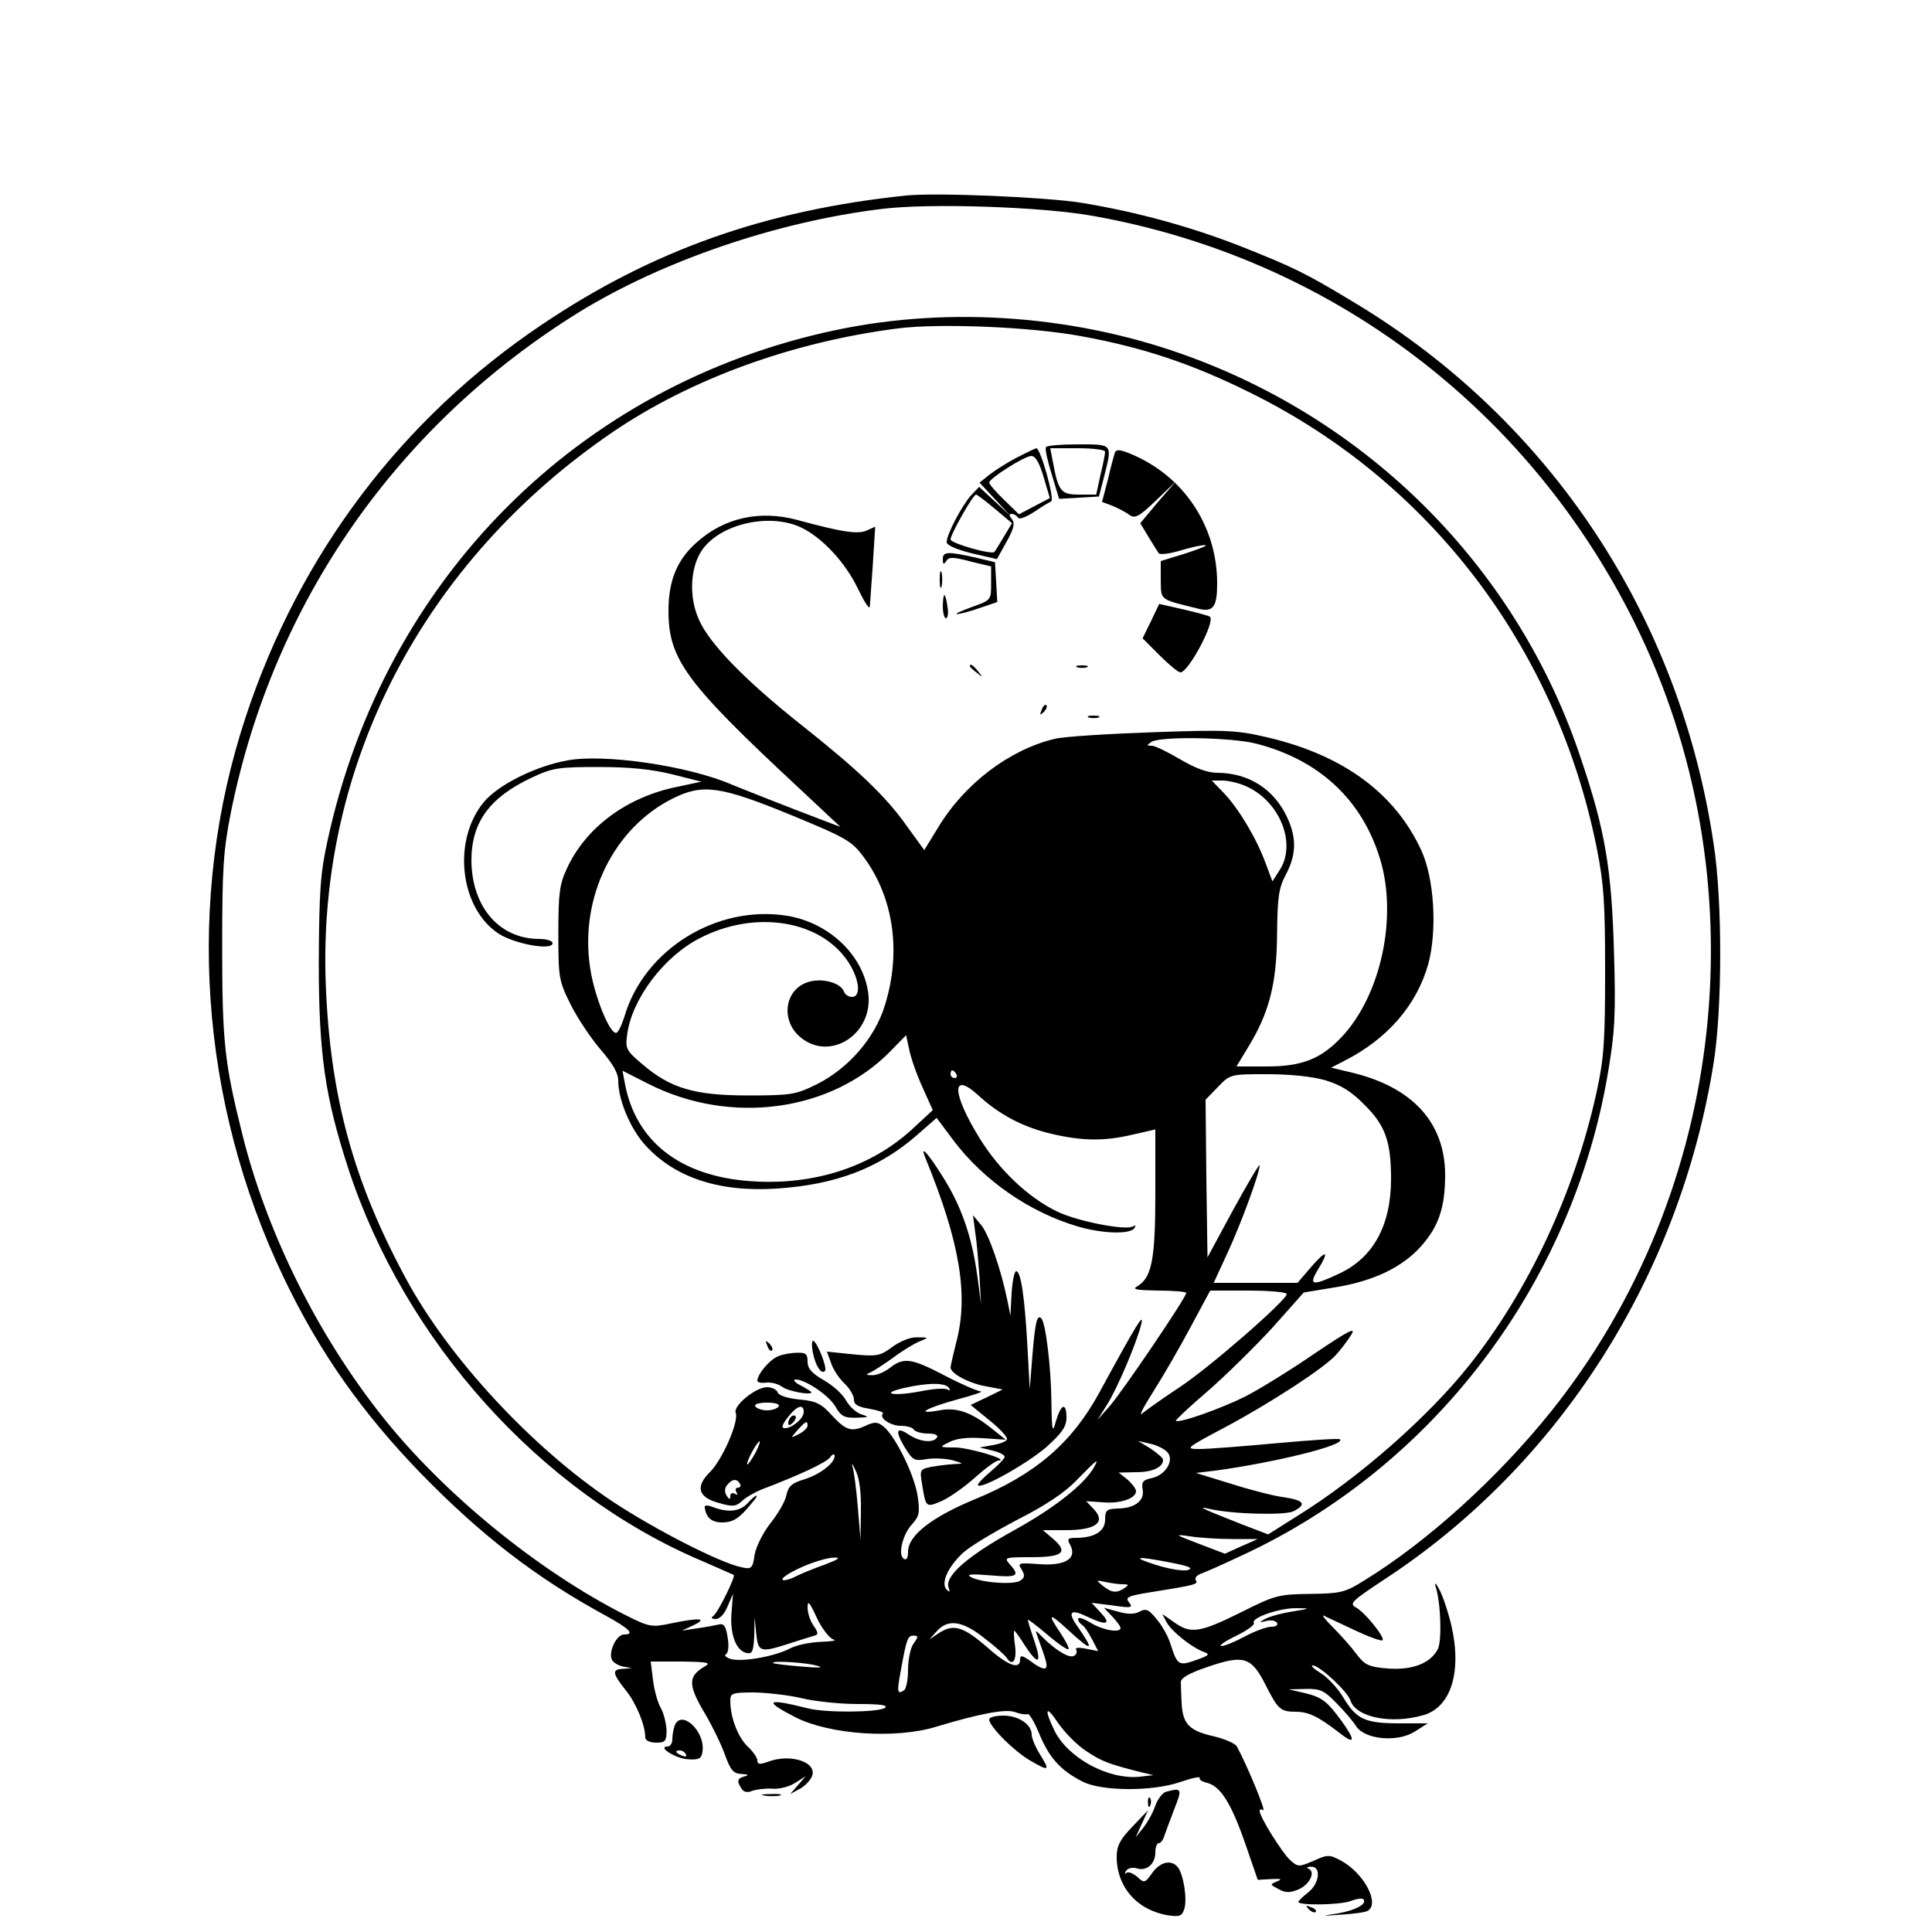 <?xml version="1.0" standalone="no"?>
<!DOCTYPE svg PUBLIC "-//W3C//DTD SVG 20010904//EN"
 "http://www.w3.org/TR/2001/REC-SVG-20010904/DTD/svg10.dtd">
<svg version="1.0" xmlns="http://www.w3.org/2000/svg"
 width="500pt" height="500pt" viewBox="0 0 500 500"
 preserveAspectRatio="xMidYMid meet">

<g transform="translate(0,500) scale(0.1,-0.1)"
fill="#000000" stroke="none">
<path d="M2345 4494 c-365 -38 -657 -142 -941 -333 -364 -244 -629 -595 -768
-1016 -156 -471 -120 -996 99 -1453 92 -192 202 -348 354 -505 157 -161 298
-270 478 -368 62 -34 77 -49 48 -49 -19 0 -40 -43 -32 -64 3 -8 16 -16 29 -19
l23 -4 -22 -2 c-30 -1 -29 -11 7 -56 27 -34 50 -90 50 -122 0 -7 12 -13 28
-13 24 0 27 4 27 33 -1 17 -7 43 -15 57 -8 14 -17 46 -20 72 l-6 48 80 0 c66
-1 77 -3 61 -12 -45 -26 -45 -48 -1 -122 19 -32 42 -79 52 -107 15 -41 22 -49
43 -50 17 -1 20 -3 9 -6 -20 -5 -22 -12 -9 -32 6 -9 15 -11 27 -6 11 4 34 7
52 6 18 -2 45 5 60 15 l27 17 -20 -23 -20 -23 22 12 c13 6 27 20 33 31 20 38
-53 64 -114 40 -20 -7 -26 -6 -26 4 0 7 -11 23 -25 36 -25 24 -45 75 -45 118
0 20 4 22 63 22 34 -1 89 -7 122 -15 33 -8 98 -15 145 -15 59 0 80 -3 70 -10
-19 -12 -154 -13 -200 -1 -107 27 -116 20 -30 -24 88 -44 257 -56 362 -24 116
35 182 47 205 38 14 -5 28 -7 32 -5 4 3 18 -20 31 -52 26 -62 55 -94 112 -123
50 -25 182 -26 255 0 29 10 50 14 48 10 -3 -4 6 -10 19 -13 35 -9 62 -52 99
-158 l32 -93 35 2 c26 1 30 0 15 -6 -19 -8 -19 -8 4 -20 18 -10 29 -10 51 -1
29 12 46 46 26 54 -6 2 -3 5 7 5 27 1 22 -44 -8 -67 -14 -11 -25 -22 -25 -24
0 -10 109 -8 135 2 15 6 30 8 33 5 12 -12 -20 -29 -66 -37 -46 -7 -45 -7 10
-3 32 2 62 6 68 10 32 20 -12 100 -72 131 -28 15 -34 14 -69 -2 -38 -16 -40
-16 -60 2 -21 19 -79 112 -79 127 0 5 4 6 9 2 9 -5 -43 120 -68 165 -4 8 -32
20 -62 27 -61 14 -78 31 -81 85 -1 21 -2 45 -2 54 -1 11 21 24 72 41 91 31
111 25 148 -49 31 -61 38 -68 77 -68 33 0 58 -12 110 -52 44 -35 47 -25 9 28
-38 52 -51 62 -98 73 l-39 9 44 1 c38 1 48 -4 80 -37 20 -20 43 -47 51 -60 23
-34 107 -42 152 -13 l33 21 -72 0 c-90 0 -112 10 -146 66 -14 24 -41 53 -59
64 -18 11 -27 20 -21 20 18 0 91 -68 98 -91 14 -43 104 -62 188 -38 72 20 101
112 73 233 -9 37 -23 79 -32 94 -8 15 -12 18 -9 7 14 -41 17 -142 6 -163 -19
-37 -67 -55 -130 -50 -49 4 -59 9 -81 38 -14 19 -41 49 -60 68 -19 19 -30 33
-25 31 6 -3 41 -19 79 -37 38 -18 71 -30 74 -27 7 7 -46 73 -69 85 -18 10 -10
17 73 72 453 296 765 785 853 1338 22 139 23 416 0 565 -87 590 -424 1098
-930 1402 -129 78 -157 91 -295 146 -128 50 -265 88 -410 112 -93 15 -376 27
-455 19z m485 -53 c611 -109 1125 -496 1401 -1054 327 -661 241 -1468 -217
-2040 -138 -172 -320 -337 -483 -437 -49 -31 -61 -34 -140 -35 -81 -1 -91 -3
-180 -48 -107 -53 -130 -56 -173 -25 l-30 21 11 -21 c12 -23 64 -65 96 -77 17
-6 15 -9 -19 -21 -45 -16 -49 -14 -66 39 -6 21 -23 51 -37 67 -20 25 -28 28
-44 19 -13 -7 -31 -7 -55 0 l-37 10 22 -23 c11 -12 21 -25 21 -29 0 -14 -46
-6 -77 13 -18 11 -33 16 -33 10 0 -5 5 -12 10 -15 6 -3 17 -20 26 -37 l16 -31
-31 6 c-19 4 -30 3 -26 -2 3 -5 1 -13 -5 -16 -12 -8 -48 14 -81 47 -20 21 -21
21 -14 3 23 -63 27 -77 21 -82 -3 -4 -20 3 -36 16 -24 17 -30 19 -30 6 0 -27
-31 -16 -83 30 -63 55 -88 63 -125 40 l-27 -18 19 21 c29 33 67 28 124 -18 28
-21 53 -44 57 -50 15 -24 27 -8 22 30 -3 22 -4 40 -2 40 1 0 15 -18 29 -41 34
-51 43 -44 22 17 -9 26 -16 49 -16 52 0 2 23 -15 50 -38 28 -24 53 -41 55 -38
3 2 -7 21 -20 41 -36 53 -31 55 20 8 63 -58 69 -55 22 12 -25 36 -16 44 27 23
50 -24 63 -20 35 10 l-24 26 55 -7 c48 -7 53 -6 42 8 -11 13 -4 17 60 27 112
18 119 20 113 30 -4 6 2 13 12 17 10 3 59 25 108 48 496 230 853 701 946 1246
18 107 21 150 16 314 -6 217 -23 317 -86 503 -159 478 -529 859 -1005 1036
-291 109 -623 135 -922 72 -666 -140 -1169 -644 -1316 -1320 -19 -86 -22 -132
-23 -316 0 -238 16 -348 76 -533 146 -447 496 -838 914 -1016 44 -19 82 -36
84 -37 5 -4 -41 -98 -53 -106 -7 -5 -4 -8 6 -8 11 0 23 13 31 33 l14 32 -4
-50 c-4 -55 12 -98 40 -103 14 -3 17 5 19 45 l1 48 4 -42 c5 -49 10 -51 87
-26 28 9 57 18 64 20 10 2 10 8 -2 25 -9 12 -16 34 -16 48 0 20 5 14 24 -27
13 -28 33 -53 43 -56 10 -3 -4 -5 -32 -6 -27 -1 -63 -8 -80 -17 -40 -21 -121
-35 -152 -28 -14 4 -20 10 -14 13 6 4 8 22 4 44 -4 28 -10 36 -22 33 -9 -2
-34 -7 -56 -10 l-40 -6 30 14 c37 18 16 20 -57 5 -52 -11 -57 -10 -119 21
-227 115 -472 315 -631 516 -167 211 -298 475 -361 729 -46 184 -52 239 -52
485 0 206 3 249 23 350 110 542 430 1001 902 1293 215 132 510 233 780 266
123 16 419 6 550 -18z m-32 -311 c159 -29 286 -71 437 -146 465 -229 793 -660
897 -1177 19 -95 22 -144 22 -322 0 -179 -3 -225 -22 -311 -56 -257 -176 -515
-331 -709 -106 -133 -285 -290 -443 -388 l-76 -48 -68 26 c-38 15 -78 31 -89
36 -17 8 -16 9 5 4 61 -14 197 -17 218 -6 34 18 27 28 -24 36 -26 3 -88 19
-138 35 l-91 28 50 6 c154 21 338 66 323 81 -2 3 -76 -2 -164 -10 -87 -8 -177
-15 -199 -15 -39 0 -37 2 65 56 118 63 256 153 287 187 11 12 29 35 39 51 15
23 -2 15 -94 -47 -61 -42 -142 -92 -179 -111 -64 -32 -172 -70 -180 -63 -1 2
36 37 84 78 47 41 122 115 167 164 l80 90 79 13 c101 16 176 52 225 107 46 52
62 101 62 186 -1 135 -86 227 -245 264 l-50 12 35 18 c110 56 186 143 216 249
24 87 16 223 -18 296 -68 147 -201 245 -395 291 -81 19 -105 21 -298 14 -115
-4 -230 -11 -255 -17 -118 -28 -235 -117 -303 -231 l-35 -57 -45 62 c-55 78
-128 147 -277 265 -141 112 -234 207 -261 269 -27 59 -23 137 9 182 48 67 174
95 255 57 55 -26 116 -92 148 -160 16 -33 29 -53 30 -45 1 8 4 58 8 111 l6 96
-22 -10 c-23 -10 -61 -5 -182 28 -95 25 -186 5 -256 -57 -52 -45 -75 -99 -75
-179 0 -125 45 -186 335 -456 l110 -103 -50 19 c-69 26 -206 80 -230 90 -112
49 -332 81 -427 63 -83 -15 -180 -64 -216 -108 -82 -99 -62 -274 38 -340 41
-27 140 -45 140 -25 0 6 -15 11 -34 11 -104 0 -175 83 -176 203 0 99 47 163
155 214 55 26 70 28 175 28 81 0 137 -6 190 -19 l75 -19 -61 -13 c-131 -26
-238 -105 -287 -212 -19 -40 -22 -65 -22 -167 0 -115 1 -123 32 -185 18 -36
53 -88 78 -117 31 -36 45 -60 45 -80 0 -48 29 -118 65 -161 76 -88 193 -128
345 -118 154 10 266 53 365 140 l49 43 44 -59 c78 -103 196 -185 321 -222 64
-19 137 -21 147 -4 4 7 3 8 -4 4 -19 -11 -144 13 -197 39 -74 36 -148 106
-199 188 -72 116 -75 176 -6 114 56 -52 118 -84 190 -101 80 -19 138 -20 213
-2 l57 13 0 -164 c0 -172 -9 -220 -47 -242 -14 -8 -2 -10 55 -11 39 0 72 -3
72 -6 0 -12 -167 -258 -199 -294 l-31 -35 24 38 c27 42 80 167 90 212 6 28
-11 1 -110 -181 -71 -129 -165 -210 -321 -274 -113 -47 -173 -94 -173 -136 0
-16 -4 -23 -11 -18 -16 9 -3 64 22 90 18 20 20 30 14 71 -7 52 -55 151 -86
179 -16 14 -24 15 -45 6 -39 -19 -54 -15 -90 24 -28 31 -41 38 -84 42 -31 3
-54 10 -57 18 -3 8 -16 14 -28 14 -29 0 -88 -48 -81 -66 9 -23 -35 -122 -66
-153 -40 -39 -31 -67 24 -81 34 -10 43 -9 59 6 11 10 34 23 52 30 97 37 163
68 175 82 6 9 12 11 12 4 0 -19 -38 -48 -80 -61 -30 -9 -40 -17 -45 -41 -3
-16 -22 -48 -41 -72 -19 -24 -37 -60 -41 -81 -5 -36 -8 -39 -34 -33 -55 11
-225 98 -335 171 -207 138 -424 372 -534 577 -136 252 -196 472 -207 763 -21
567 253 1093 743 1427 203 138 465 233 737 268 110 14 346 4 475 -20z m455
-1055 c161 -42 271 -144 318 -296 47 -151 3 -355 -99 -463 -54 -57 -103 -76
-194 -76 l-78 0 29 48 c55 89 75 165 76 292 1 98 4 121 23 157 27 51 28 95 3
148 -34 73 -100 115 -181 115 -25 0 -57 12 -96 35 -32 19 -65 35 -73 35 -14 0
-14 1 -1 10 23 15 209 12 273 -5z m-30 -109 c89 -38 134 -150 88 -219 l-18
-28 -18 48 c-23 63 -69 140 -108 181 l-31 32 27 0 c15 0 42 -6 60 -14z m-1174
-76 c143 -59 156 -67 187 -109 77 -105 97 -245 54 -383 -26 -85 -95 -164 -178
-205 -53 -26 -66 -28 -177 -28 -139 0 -201 19 -274 82 -40 34 -43 39 -38 75
12 93 96 204 190 251 139 71 303 47 377 -55 33 -45 41 -98 15 -98 -9 0 -18 6
-21 14 -9 24 -60 36 -94 24 -60 -20 -70 -99 -19 -142 77 -65 190 8 176 114
-13 98 -101 182 -210 200 -182 29 -370 -87 -421 -261 -7 -22 -16 -41 -21 -42
-17 -4 -58 98 -68 170 -27 182 62 361 215 437 77 38 122 32 307 -44z m338
-703 l27 -60 -54 -50 c-106 -97 -253 -145 -415 -134 -183 12 -300 102 -328
254 l-6 32 67 -34 c213 -108 474 -72 627 85 l40 41 8 -37 c4 -21 19 -64 34
-97z m88 33 c3 -5 1 -10 -4 -10 -6 0 -11 5 -11 10 0 6 2 10 4 10 3 0 8 -4 11
-10z m956 -16 c39 -12 67 -29 100 -63 54 -53 69 -95 69 -192 0 -120 -46 -204
-134 -245 -70 -33 -80 -31 -56 9 31 50 24 55 -16 9 l-36 -42 -108 0 -109 0 36
78 c36 78 83 207 83 226 0 6 -30 -45 -68 -114 l-67 -124 -3 204 -2 204 32 33
c32 33 32 33 128 33 59 0 117 -6 151 -16z m-101 -553 c0 -16 -203 -193 -280
-243 -41 -27 -83 -57 -94 -66 -10 -9 3 16 29 57 26 41 70 117 97 168 l50 93
99 0 c54 0 99 -4 99 -9z m-1315 -291 c-3 -5 -17 -10 -30 -10 -13 0 -27 5 -30
10 -4 6 8 10 30 10 22 0 34 -4 30 -10z m65 -14 c0 -16 -26 -39 -46 -42 -15 -2
-11 10 14 39 18 20 32 22 32 3z m10 -36 c0 -5 -10 -15 -22 -21 -23 -12 -23
-12 -4 10 21 23 26 26 26 11z m-135 -70 c-9 -16 -18 -30 -21 -30 -2 0 2 14 11
30 9 17 18 30 21 30 2 0 -2 -13 -11 -30z m1064 4 c22 -20 0 -60 -37 -69 -24
-5 -28 -10 -25 -29 6 -29 -19 -49 -63 -50 -30 -1 -34 -4 -34 -29 0 -30 -28
-47 -76 -47 -21 0 -23 -3 -14 -19 18 -35 -14 -54 -81 -49 -53 4 -56 3 -45 -14
9 -15 8 -21 -4 -29 -17 -11 -102 -5 -128 10 -12 7 3 8 51 4 70 -6 78 -2 50 29
-15 17 -13 18 55 18 82 0 98 12 58 47 l-27 23 60 0 c76 0 104 20 72 54 l-20
21 44 -3 c44 -4 85 10 85 29 0 6 -10 19 -22 30 l-23 18 46 1 c42 0 69 13 69
32 0 5 -15 17 -32 29 l-33 20 30 -7 c17 -3 36 -13 44 -20z m-791 -154 l-1 -75
-7 85 c-4 47 -10 94 -14 105 -3 11 0 7 8 -10 10 -19 15 -57 14 -105z m604 114
c-25 -45 -102 -106 -207 -164 -121 -67 -181 -119 -170 -149 4 -11 3 -13 -5 -5
-16 16 3 59 42 95 18 17 82 55 141 86 73 37 124 71 155 104 51 52 57 57 44 33z
m-917 -44 c3 -5 1 -10 -5 -10 -6 0 -8 -5 -4 -12 4 -7 3 -8 -4 -4 -7 4 -12 1
-12 -6 0 -10 -3 -9 -10 2 -5 9 -5 19 2 27 13 16 25 17 33 3z m1275 -143 l65 0
-43 -19 -42 -19 -68 26 c-63 24 -64 25 -22 19 24 -4 74 -7 110 -7z m-1055 -66
c-28 -10 -60 -23 -72 -29 -30 -16 -52 -15 -28 1 32 22 98 46 125 46 17 0 9 -5
-25 -18z m895 5 c46 -9 59 -14 45 -19 -11 -4 -47 2 -80 12 -70 22 -57 25 35 7z
m-125 -56 c17 0 17 -2 5 -10 -21 -14 -33 -12 -56 6 -18 15 -18 15 6 10 14 -3
34 -6 45 -6z m437 -71 c-30 -5 -61 -14 -70 -20 -14 -8 -13 -9 5 -4 12 3 24 1
28 -5 3 -6 -3 -10 -15 -10 -11 0 -42 -11 -68 -25 -26 -14 -53 -25 -61 -25 -8
0 8 12 37 26 29 14 50 29 47 34 -8 13 67 39 110 38 38 0 37 -1 -13 -9z m-978
-83 c-8 -11 -14 -42 -14 -68 0 -26 -5 -50 -11 -53 -17 -11 -18 -3 -8 50 15 83
18 92 33 92 13 0 13 -3 0 -21z m-249 -57 c19 -5 4 -6 -40 -2 -38 3 -72 7 -74
9 -8 7 84 2 114 -7z m695 -220 c40 -27 58 -34 145 -56 l30 -7 -34 -4 c-81 -9
-185 47 -221 117 -29 59 -24 71 9 21 16 -23 48 -56 71 -71z"/>
<path d="M2707 3843 c-3 -5 4 -36 15 -71 l19 -63 51 3 52 3 13 50 c22 87 24
85 -66 85 -44 0 -82 -3 -84 -7z m153 -12 c0 -5 -5 -32 -12 -60 l-11 -51 -44 0
c-47 0 -54 8 -68 84 l-7 36 71 0 c39 0 71 -4 71 -9z"/>
<path d="M2630 3815 c-25 -13 -56 -33 -70 -44 l-25 -20 40 -43 40 -43 -41 38
-40 37 -21 -22 c-24 -27 -63 -101 -63 -121 0 -8 25 -19 65 -29 l65 -15 25 45
c19 34 22 48 14 58 -8 10 -8 14 -1 14 6 0 13 -4 17 -10 3 -5 21 2 41 15 19 13
39 25 44 27 11 3 -27 138 -38 138 -4 -1 -27 -12 -52 -25z m71 -50 l16 -54 -40
-21 -40 -21 -38 37 c-22 21 -39 41 -39 45 0 11 92 69 109 69 11 0 21 -18 32
-55z m-126 -82 l44 -37 -21 -35 c-12 -20 -23 -38 -24 -39 -6 -9 -114 22 -114
32 0 13 58 116 66 116 3 0 25 -17 49 -37z"/>
<path d="M2885 3828 c-2 -7 -11 -39 -18 -70 l-15 -57 27 -10 c14 -6 34 -16 43
-23 15 -11 25 -6 70 37 l52 50 -47 -54 -46 -55 21 -35 c12 -20 24 -39 27 -43
4 -4 28 -1 55 7 27 8 56 15 65 14 9 0 -14 -9 -50 -21 l-65 -20 0 -49 c1 -54
-5 -49 100 -75 36 -8 46 6 46 66 0 148 -86 278 -223 335 -29 12 -38 13 -42 3z"/>
<path d="M2440 3553 c0 -14 2 -15 9 -5 6 11 18 11 62 -1 l54 -13 0 -44 c0 -43
0 -43 -50 -61 -27 -10 -45 -18 -39 -18 6 -1 32 6 58 15 l47 16 -3 52 -3 51
-50 12 c-72 16 -85 16 -85 -4z"/>
<path d="M2432 3500 c0 -19 2 -27 5 -17 2 9 2 25 0 35 -3 9 -5 1 -5 -18z"/>
<path d="M2440 3430 c0 -16 4 -30 8 -30 5 0 7 14 4 30 -2 17 -6 30 -8 30 -2 0
-4 -13 -4 -30z"/>
<path d="M2979 3393 l-22 -45 44 -44 c24 -24 48 -44 54 -44 21 0 92 134 76
144 -4 3 -35 11 -69 19 l-62 14 -21 -44z"/>
<path d="M2510 3276 c0 -2 8 -10 18 -17 15 -13 16 -12 3 4 -13 16 -21 21 -21
13z"/>
<path d="M2788 3273 c6 -2 18 -2 25 0 6 3 1 5 -13 5 -14 0 -19 -2 -12 -5z"/>
<path d="M2696 3163 c-6 -14 -5 -15 5 -6 7 7 10 15 7 18 -3 3 -9 -2 -12 -12z"/>
<path d="M2818 3143 c6 -2 18 -2 25 0 6 3 1 5 -13 5 -14 0 -19 -2 -12 -5z"/>
<path d="M2395 2003 c89 -217 112 -354 80 -476 -8 -32 -15 -62 -15 -66 0 -16
50 -42 93 -49 l42 -8 -41 -20 -42 -20 49 -40 c26 -21 47 -43 45 -49 -1 -5 -18
-12 -37 -15 l-34 -6 33 -8 c17 -4 32 -11 32 -16 0 -5 -17 -22 -37 -39 -20 -17
-35 -33 -32 -35 10 -10 127 56 177 99 40 36 52 53 52 76 0 41 -14 36 -27 -8
-9 -34 -11 -29 -12 52 -1 88 -15 202 -26 213 -11 11 -16 -9 -23 -94 l-7 -89
-6 110 c-7 128 -17 195 -29 195 -5 0 -10 -26 -12 -57 l-3 -58 -8 40 c-17 82
-48 171 -68 195 l-21 25 6 -45 c4 -25 8 -76 11 -115 l4 -70 -10 75 c-14 100
-41 179 -90 256 -39 62 -59 83 -44 47z"/>
<path d="M2309 1514 c-31 -23 -39 -25 -101 -19 l-68 7 11 -30 c5 -16 21 -40
35 -53 13 -12 24 -31 24 -41 0 -13 10 -19 40 -24 23 -4 38 -9 35 -12 -11 -11
19 -32 46 -32 15 0 31 -4 34 -10 3 -5 20 -10 36 -10 18 0 28 -4 24 -10 -9 -15
-43 -12 -71 6 -34 23 -39 13 -13 -31 21 -34 25 -37 58 -31 20 3 50 1 66 -3 30
-9 30 -9 4 -10 -15 -1 -41 -4 -58 -7 -30 -6 -31 -8 -25 -43 10 -63 10 -63 50
-46 19 8 58 35 86 60 28 25 55 45 62 45 31 2 -75 33 -111 34 -43 0 -43 1 -16
14 17 9 47 13 86 10 l60 -4 -29 23 c-57 47 -96 62 -143 53 -66 -12 -35 6 49
29 41 11 67 20 58 20 -9 1 -51 19 -93 41 -86 45 -106 48 -142 20 -14 -11 -35
-20 -47 -19 -14 0 -16 2 -6 6 8 3 36 21 61 39 25 19 57 38 70 43 23 9 23 10
-7 10 -18 1 -44 -10 -65 -25z m147 -106 c4 -7 3 -8 -4 -4 -7 4 -38 2 -71 -5
-70 -13 -106 -6 -41 9 62 14 107 14 116 0z"/>
<path d="M1986 1517 c3 -10 9 -15 12 -12 3 3 0 11 -7 18 -10 9 -11 8 -5 -6z"/>
<path d="M2104 1498 c7 -34 22 -56 31 -46 7 7 -21 78 -31 78 -3 0 -4 -14 0
-32z"/>
<path d="M2014 1490 c-22 -8 -54 -47 -54 -63 0 -5 11 -7 24 -5 13 1 31 -4 40
-11 14 -11 76 -23 76 -14 0 1 -12 9 -27 17 -16 8 -22 15 -14 16 25 0 86 -41
103 -70 14 -25 23 -30 55 -29 31 1 34 2 14 8 -14 4 -32 20 -41 36 -9 17 -35
40 -58 53 -31 18 -42 30 -42 48 0 20 -5 24 -27 23 -16 0 -38 -4 -49 -9z"/>
<path d="M1935 1110 c-20 -22 -50 -25 -88 -11 -18 7 -25 6 -23 -2 4 -25 18
-37 45 -37 28 0 44 10 75 48 24 27 16 29 -9 2z"/>
<path d="M2047 1333 c-4 -3 -7 -11 -7 -17 0 -6 5 -5 12 2 6 6 9 14 7 17 -3 3
-9 2 -12 -2z"/>
<path d="M2560 550 c0 -18 67 -85 109 -108 47 -27 49 -25 21 20 -11 18 -20 40
-20 49 0 26 -34 49 -73 49 -20 0 -37 -4 -37 -10z"/>
<path d="M1746 534 c-3 -9 -6 -24 -6 -35 0 -10 -5 -19 -12 -19 -29 0 22 -32
53 -33 28 -2 35 2 37 20 8 52 -55 111 -72 67z m29 -74 c3 -6 -1 -7 -9 -4 -18
7 -21 14 -7 14 6 0 13 -4 16 -10z"/>
<path d="M3018 363 c-9 -2 -22 -19 -28 -36 -6 -18 -20 -43 -31 -57 l-20 -25
16 35 16 35 -40 -42 c-32 -33 -41 -50 -41 -78 0 -79 53 -139 134 -152 29 -4
35 -2 41 17 8 25 -2 89 -17 108 -17 20 -45 14 -66 -15 -19 -27 -21 -27 -39
-10 -11 9 -23 14 -28 10 -4 -5 -5 -2 -1 5 5 7 16 10 27 7 26 -9 49 11 49 41 0
13 4 24 9 24 5 0 11 8 14 18 3 9 15 41 26 70 21 53 20 56 -21 45z"/>
<path d="M1978 353 c12 -2 30 -2 40 0 9 3 -1 5 -23 4 -22 0 -30 -2 -17 -4z"/>
<path d="M2971 334 c0 -11 3 -14 6 -6 3 7 2 16 -1 19 -3 4 -6 -2 -5 -13z"/>
<path d="M3387 59 c7 -7 15 -10 18 -7 3 3 -2 9 -12 12 -14 6 -15 5 -6 -5z"/>
</g>
</svg>
